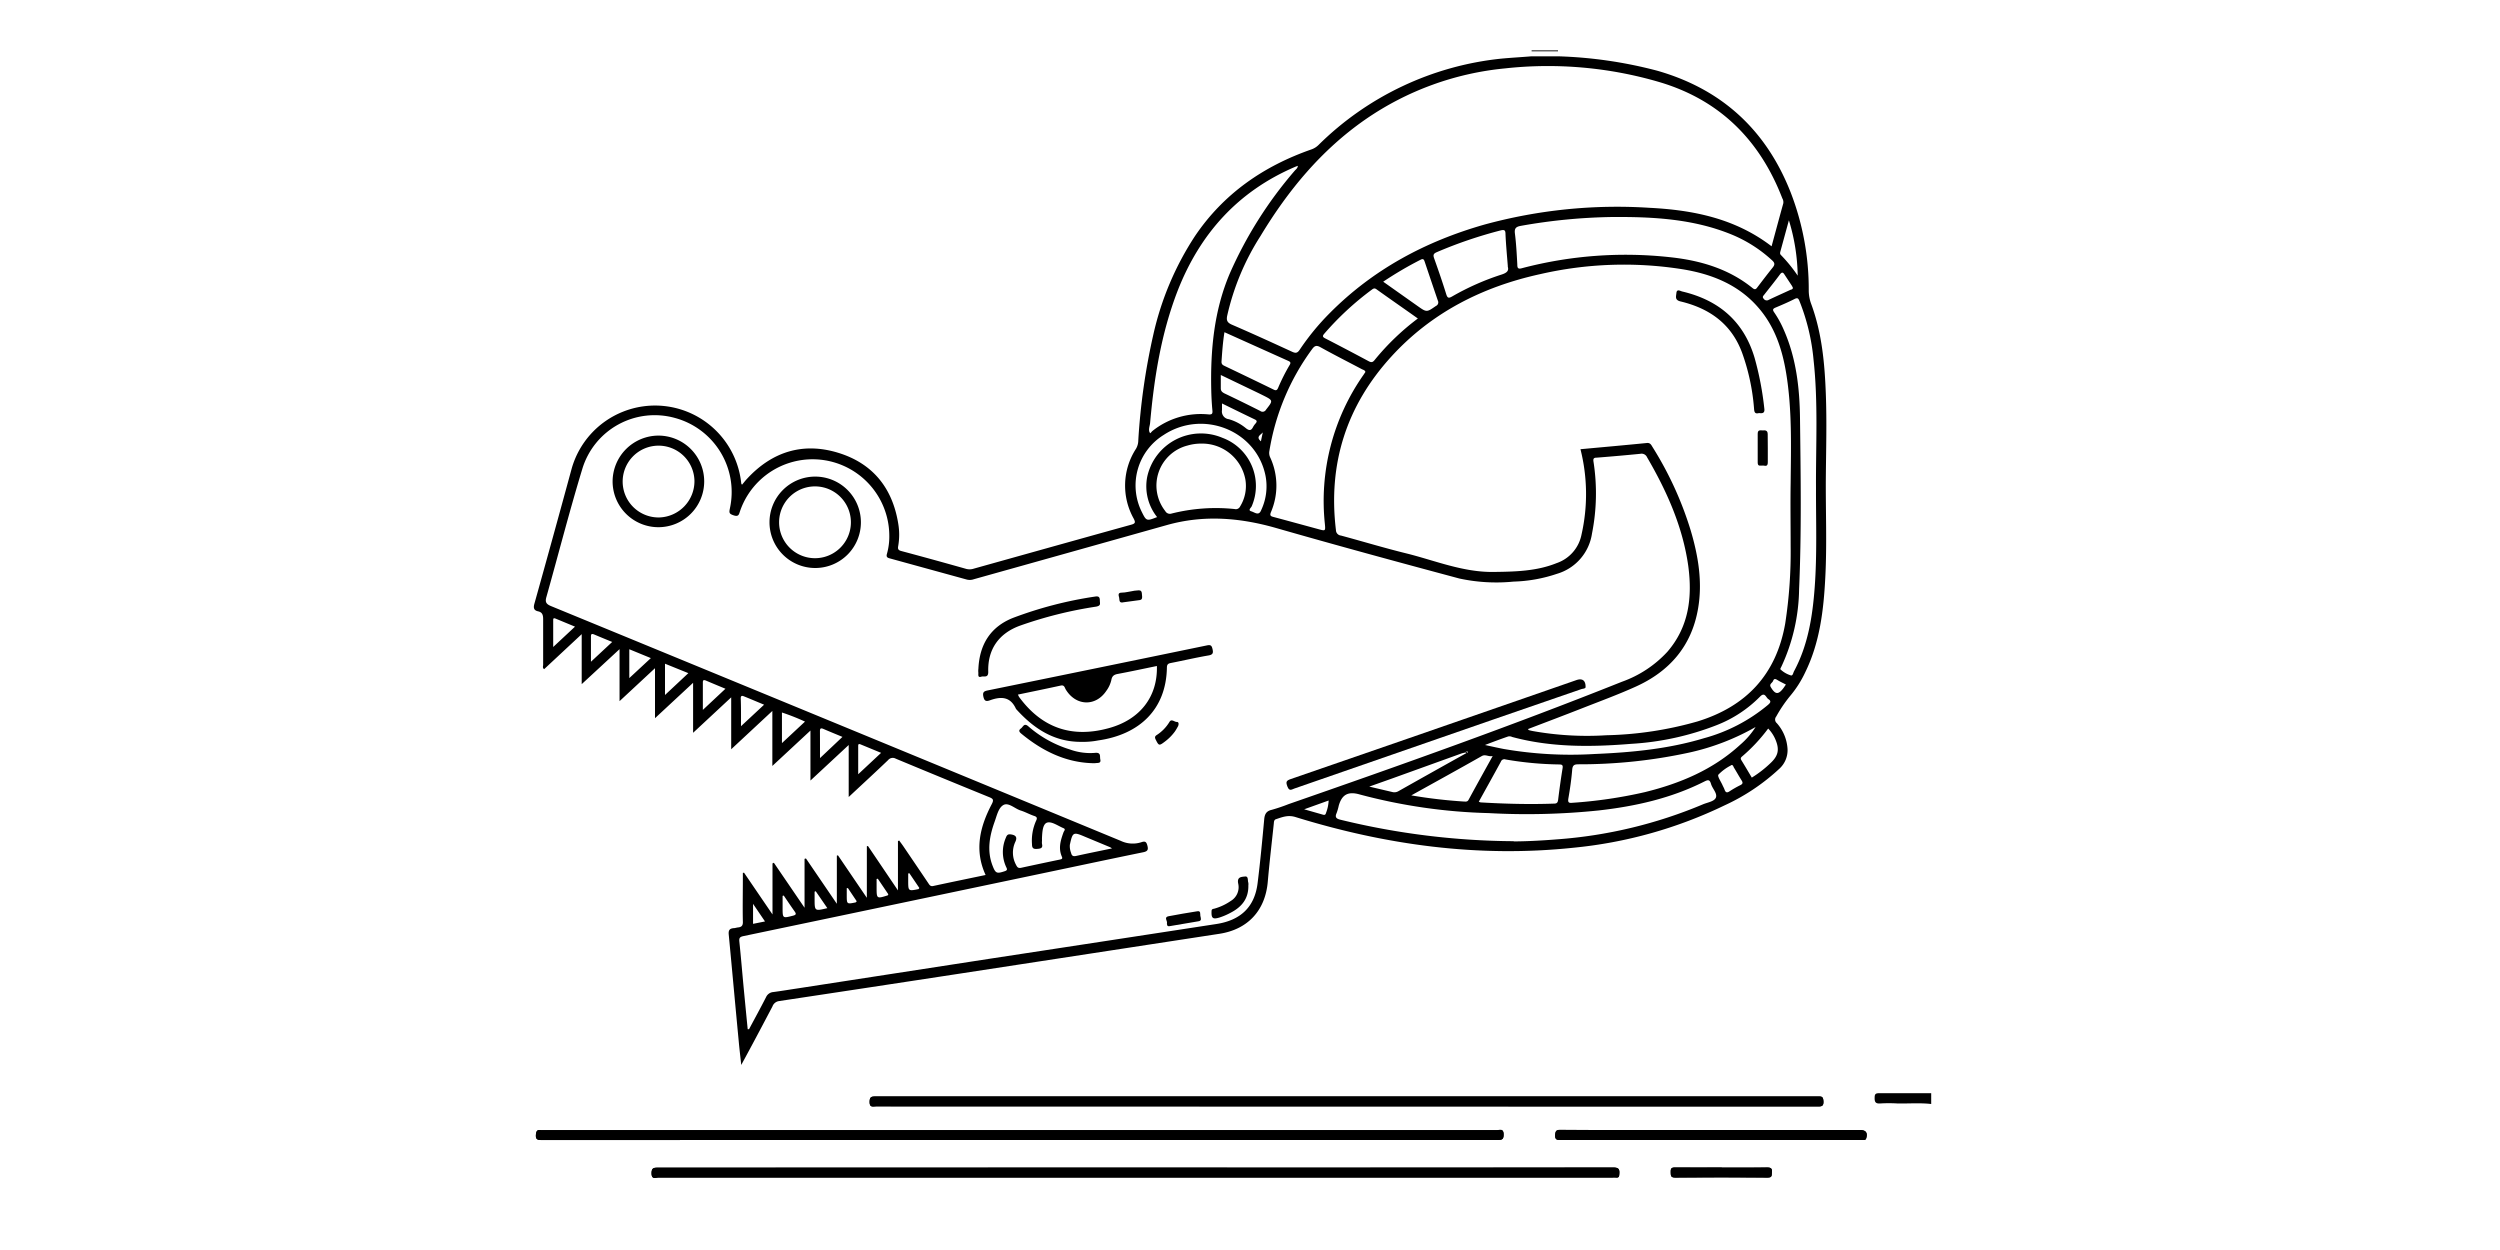 <svg id="Layer_1" data-name="Layer 1" xmlns="http://www.w3.org/2000/svg" viewBox="0 0 500 250"><title>illustration_creative</title><path d="M227.12,233.52q-47.76,0-95.5,0c-.9,0-1.33.06-1.31,1.16,0,1.27.86.81,1.4.81H322.47a5.77,5.77,0,0,1,.72,0c.53.07.63-.17.67-.68.09-1-.12-1.33-1.25-1.32Q274.86,233.55,227.12,233.52ZM203.84,228q47.81,0,95.61,0c.95,0,1.3-.15,1.27-1.2s-.8-.77-1.32-.77H108.53a2.17,2.17,0,0,1-.36,0c-.71-.11-.91.15-1,.9-.09,1.1.47,1.08,1.26,1.08Zm65.46-6.72h94.18c.73,0,1.26.07,1.21-1s-.4-1-1.13-1q-94.24,0-188.49,0c-.86,0-1.13.16-1.15,1.09,0,1.2.72.89,1.32.89ZM342.22,226q-15,0-30.1,0c-.81,0-1,.17-1.09,1-.06,1.13.58,1,1.26,1h60.55a.39.39,0,0,0,.4-.33c.33-1.07-.06-1.63-1.16-1.63Zm2.14,7.48c-3.11,0-6.22,0-9.34,0-.8,0-.9.27-.88.95s0,1.07.91,1.06q9.22-.07,18.44,0c1,0,.84-.47.89-1.08s-.16-.94-.91-.93C350.43,233.54,347.4,233.52,344.36,233.52Z"/><path d="M386.24,220.8c-2.26-.26-4.53-.06-6.8-.11a28.79,28.79,0,0,0-3.35,0c-1,.08-1.19-.3-1.16-1.2,0-.7.24-.85.89-.85,3.48,0,6.95,0,10.42,0Z"/><path d="M306.32,10.26v-.18h5.28v.18Z"/><path d="M306.32,11.26h5.28a87.79,87.79,0,0,1,19.87,2.89c12.93,3.7,21.8,11.89,26.69,24.4A53.65,53.65,0,0,1,361.75,58a7.81,7.81,0,0,0,.49,2.79c2.16,5.85,2.71,12,2.93,18.12.2,5.44.05,10.87,0,16.3-.06,6.76.24,13.52-.11,20.27-.33,6.53-1.09,13-4,18.95a21.45,21.45,0,0,1-3.09,4.83,27.37,27.37,0,0,0-2.73,4.05.94.94,0,0,0,.12,1.32,8.5,8.5,0,0,1,2.15,5.21,5,5,0,0,1-1.59,3.86,41.29,41.29,0,0,1-11,7.37,89.2,89.2,0,0,1-30.26,8.48c-19,2-37.44-.54-55.56-6.14-1.49-.46-2.62,0-3.88.42-.42.12-.43.52-.46.89-.41,3.89-.87,7.78-1.21,11.68-.51,5.72-4,9.49-9.67,10.36l-51.63,7.92q-18.23,2.79-36.47,5.54a1.64,1.64,0,0,0-1.29,1.07c-2,3.8-4,7.59-6.24,11.7-.19-1.77-.37-3.23-.5-4.69-.68-7.12-1.32-14.24-2-21.36-.09-.89.16-1.24,1-1.31.27,0,.55-.11.82-.14.77-.06,1.05-.4,1-1.22-.06-2.84,0-5.68,0-8.52v-1.16l.23-.06,5.7,8.36V172.68l.27-.13c2,2.93,4,5.86,6.14,9v-9.78l.28-.08,6.18,9.07v-9.63l.22-.07c1.87,2.75,3.73,5.5,5.78,8.5V169.25l.22-.05,6,8.88v-9.86l.24-.12c.31.43.63.84.92,1.28q2.46,3.62,4.9,7.24c.24.36.43.71,1,.58,3.47-.75,6.94-1.46,10.47-2.2-2.3-5-1.13-9.67,1.23-14.17.45-.86.28-1.08-.51-1.4q-9.36-3.81-18.68-7.69a1.21,1.21,0,0,0-1.55.29c-2.53,2.42-5.11,4.79-7.87,7.37V149l-7.65,7.11v-10l-7.62,7.08v-11l-8.23,7.66V139.47l-7.62,7.09v-10L131,143.64v-10l-7.09,6.59V129.83l-7.57,7v-10l-7.51,7c-.38-.25-.2-.6-.2-.88,0-3,0-6.08,0-9.12,0-.83-.17-1.38-1-1.56s-1-.65-.75-1.53c2.52-9,5-18,7.45-27a17.33,17.33,0,0,1,33.92,2.93c0,.07.06.12.15.28.37-.44.7-.87,1.07-1.26,5-5.37,11.14-7.29,18.17-5.13,6.88,2.11,10.84,7,12,14.12a13.25,13.25,0,0,1,0,4.53c-.11.58,0,.84.64,1q6.54,1.75,13,3.58a2.67,2.67,0,0,0,1.51-.07c10.48-2.93,21-5.88,31.45-8.78.84-.23.88-.47.51-1.2a13.52,13.52,0,0,1,.46-14,3.43,3.43,0,0,0,.45-1.7,130.48,130.48,0,0,1,3-21.09A59.73,59.73,0,0,1,239,47.21c5.74-8.5,13.74-14,23.32-17.34A3.8,3.8,0,0,0,263.7,29a60.87,60.87,0,0,1,36.53-17.27C302.26,11.54,304.29,11.43,306.32,11.26ZM293.1,150.5a7.16,7.16,0,0,0-.8.19l-14,5.05-4.45,1.58,4.59,1.08a1.61,1.61,0,0,0,1.26-.17q6.75-3.81,13.54-7.59c.11-.11.45,0,.31-.29S293.2,150.3,293.1,150.5Zm-63-63.86a3.09,3.09,0,0,1,.37-.43,15.48,15.48,0,0,1,11.2-3.33c.71.06.88-.1.81-.8-.13-1.35-.2-2.71-.23-4.07-.18-8,.55-15.84,3.68-23.25a81.76,81.76,0,0,1,13-20.6c.23-.28.6-.49.64-1-.23.09-.37.13-.5.19C247.61,38.25,240,46.71,235.51,58.2c-3.28,8.5-4.69,17.39-5.49,26.4-.06.67-.44,1.38,0,2.05l-.11-.26-.08.07Zm-80.53,119.2.24,0c1.14-2.14,2.31-4.27,3.41-6.43a1.73,1.73,0,0,1,1.44-1c1.66-.22,3.31-.5,5-.75L198,191.74q22.62-3.45,45.23-6.93c4.89-.74,7.7-3.4,8.29-8.17.53-4.24.93-8.5,1.32-12.76.09-1,.39-1.66,1.49-1.91a34.85,34.85,0,0,0,3.4-1.15c22.36-7.77,44.67-15.69,66.66-24.47a22.68,22.68,0,0,0,9.09-6c4.31-5,5-10.88,4.18-17.11-1.1-7.88-4.29-15-8.25-21.79a1.19,1.19,0,0,0-1.33-.69q-4.35.43-8.72.77c-.65,0-.76.23-.65.88a41.1,41.1,0,0,1-.31,14.29,9.9,9.9,0,0,1-7,8.06,29.6,29.6,0,0,1-8.69,1.56,34.92,34.92,0,0,1-10.85-.62c-12.36-3.31-24.71-6.67-37-10.2-7.16-2-14.26-2.52-21.48-.49q-19.29,5.43-38.59,10.83a2.48,2.48,0,0,1-1.4.08l-15.46-4.25c-.54-.14-.7-.34-.54-.91a12.71,12.71,0,0,0,.47-3.67A15.34,15.34,0,0,0,148,102.25c-.21.63-.27,1.14-1.24.83s-.95-.56-.78-1.4a15.34,15.34,0,0,0-11-18.09,15.11,15.11,0,0,0-18.51,10.17c-2.58,8.47-4.76,17-7.17,25.57-.3,1-.15,1.46.91,1.89q57,23.43,113.94,46.95a5.56,5.56,0,0,0,4.13.27c.76-.26,1-.08,1.2.69s.09,1.12-.79,1.31c-6.84,1.4-13.66,2.86-20.49,4.29q-29.76,6.26-59.51,12.49c-.71.15-.9.38-.82,1.1.32,3.06.57,6.13.86,9.19C149,200.29,149.26,203.06,149.54,205.84Zm166.55-116c4.44-.41,8.84-.8,13.25-1.24.7-.07.89.41,1.15.83a69.4,69.4,0,0,1,7.63,16.69c1.51,5.1,2.38,10.3,1.46,15.61-1.29,7.51-5.74,12.59-12.56,15.64-3.48,1.57-7.08,2.89-10.64,4.29s-7.2,2.77-10.83,4.16c.11.11.15.19.21.21a7.51,7.51,0,0,0,.82.19,61.62,61.62,0,0,0,14.67.83,71.69,71.69,0,0,0,18.18-2.75c9.78-3,15.78-9.37,17.58-19.58a93.91,93.91,0,0,0,1.09-15.52c0-4.19-.07-8.39,0-12.59.07-7.35.3-14.71-.9-22-.79-4.78-2.28-9.3-5.53-13.05-4-4.65-9.39-6.77-15.27-7.72a74.84,74.84,0,0,0-28.45,1c-11.48,2.53-21.65,7.66-29.68,16.44-9,9.84-12.72,21.46-11.11,34.75a1.1,1.1,0,0,0,1,1.08c4.31,1.16,8.59,2.46,12.92,3.53,5.82,1.43,11.44,3.83,17.6,3.75,4.29-.06,8.55-.13,12.6-1.76a7.57,7.57,0,0,0,5-5.75A36.63,36.63,0,0,0,316.09,89.83Zm38.2-40.59c.79-2.91,1.55-5.75,2.34-8.59a1.51,1.51,0,0,0-.2-1c-4.5-11.68-12.56-19.7-24.64-23.26A79,79,0,0,0,301,13.68a59,59,0,0,0-27.91,10.2c-8.83,6.13-15.49,14.21-21,23.34a49.8,49.8,0,0,0-6.65,15.92c-.19.93,0,1.37.9,1.78,4.06,1.75,8.08,3.59,12.1,5.44.72.33,1.06.25,1.51-.43a48.93,48.93,0,0,1,6-7.31c8.68-8.75,19.17-14.35,30.92-17.7a100.57,100.57,0,0,1,33-3.36C338.58,42,347,43.66,354.29,49.24ZM322.52,43.4a112.91,112.91,0,0,0-18.35,1.77c-.92.17-1.32.45-1.19,1.51.26,2.06.37,4.13.48,6.21,0,.7.12,1,1,.73a81.44,81.44,0,0,1,29.45-2.19c6,.63,11.75,2.26,16.58,6.17.49.4.71.26,1-.16,1-1.31,2-2.63,3-3.87.53-.63.5-1-.1-1.53a27.19,27.19,0,0,0-8.25-5.21C338.56,43.77,330.57,43.35,322.52,43.4Zm-49.44,31c-.07-.36-.42-.42-.68-.55-2.78-1.47-5.59-2.89-8.34-4.42-.83-.46-1.19-.22-1.67.44a47,47,0,0,0-8.51,20.31A2.09,2.09,0,0,0,254,91.4a13.44,13.44,0,0,1,.2,11c-.29.7-.08.85.52,1,3,.8,6,1.63,9,2.44,1.38.38,1.39.38,1.25-1.09A43.9,43.9,0,0,1,272.68,75Zm29.66,93.88c2.29,0,5.48-.15,8.67-.41a92.37,92.37,0,0,0,29.17-7c.94-.4,2.36-.58,2.62-1.41s-.73-1.75-1-2.69-.66-.8-1.36-.45c-6.64,3.35-13.77,4.94-21.1,5.77a139.46,139.46,0,0,1-22,.53,110,110,0,0,1-25.77-3.72c-2.34-.68-3.58,0-4.22,2.23a10.25,10.25,0,0,1-.43,1.49c-.4.87,0,1.14.79,1.33A149.31,149.31,0,0,0,302.74,168.24ZM363.2,97.59c-.05-8.54.45-17.1-.49-25.62a41.81,41.81,0,0,0-2.8-11.71c-.22-.54-.36-.79-1-.46-1.24.63-2.53,1.18-3.81,1.72-.55.23-.61.45-.27.94A20.51,20.51,0,0,1,356.77,66c2.48,5.63,3.16,11.62,3.23,17.66.14,11.38.32,22.78-.18,34.16a37.79,37.79,0,0,1-3.55,15.52c-.09.17-.25.45-.19.52a5.13,5.13,0,0,0,2,1.19c.48.22.55-.46.71-.77,2.82-5.25,3.72-11,4.15-16.83C363.43,110.86,363.18,104.22,363.2,97.59Zm-123-8.87a9.55,9.55,0,0,0-2.71.39,8.26,8.26,0,0,0-4.44,13.1,1.05,1.05,0,0,0,1.19.52,36.22,36.22,0,0,1,12.7-.92.93.93,0,0,0,1.07-.5,7.8,7.8,0,0,0,1.07-5.39A8.8,8.8,0,0,0,240.19,88.72Zm110.94,56.67a47.23,47.23,0,0,1-13.36,5.14,103.22,103.22,0,0,1-22.09,2.33c-.85,0-1.17.19-1.25,1.09-.16,1.91-.43,3.81-.76,5.7-.13.76,0,1,.78.91A92.71,92.71,0,0,0,329,158.42c7.05-1.74,13.61-4.49,19.05-9.48A15.88,15.88,0,0,0,351.13,145.39ZM283.57,63.7c-2.81-2-5.55-3.89-8.27-5.84-.39-.29-.62-.16-.93.07a58.63,58.63,0,0,0-9.47,8.76c-.41.47-.46.69.17,1q4.35,2.24,8.66,4.55c.51.27.79.27,1.19-.23A49.26,49.26,0,0,1,283.57,63.7Zm18-10.4c-.18-2.3-.38-4.36-.47-6.43,0-.79-.16-1-1-.78a88,88,0,0,0-12.76,4.35c-.69.3-.74.6-.5,1.26.84,2.36,1.66,4.73,2.4,7.12.25.81.49.87,1.19.47a51.38,51.38,0,0,1,9.92-4.39C301.35,54.57,301.84,54.16,301.54,53.3ZM208.4,168.18h0a2.4,2.4,0,0,0,0,.6c.21.87-.28.95-1,1s-1-.14-1-.94a9.69,9.69,0,0,1,.81-4.67c.29-.57.18-.82-.43-1-.9-.31-1.75-.79-2.66-1.07-1.18-.38-2.43-1.68-3.45-1.09s-1.32,2.2-1.78,3.43c-1,2.83-1.51,5.71-.4,8.64.61,1.61.85,1.7,2.46,1.16.45-.15.55-.31.32-.76a7.13,7.13,0,0,1-.11-5.91c.23-.61.44-.78,1.08-.68,1,.16,1.23.63.82,1.49a5.1,5.1,0,0,0,.16,4.61c.22.46.44.69,1,.57q3.86-.84,7.72-1.64c.37-.08.64-.15.43-.6-.74-1.69-.24-3.28.34-4.88.09-.24.49-.59,0-.8-1.09-.45-2.33-1.38-3.25-1.13s-1,1.85-1.06,3C208.39,167.7,208.4,167.94,208.4,168.18Zm87.36-7.84a2.2,2.2,0,0,0,.36.14c4.91.29,9.82.42,14.73.24.56,0,.72-.26.78-.8.26-2.1.55-4.2.89-6.29.1-.65-.15-.73-.68-.74a67.66,67.66,0,0,1-10.73-1,.72.72,0,0,0-.93.44C298.73,155,297.26,157.63,295.76,160.34ZM297,149c1.47.32,2.62.58,3.77.8a78.7,78.7,0,0,0,18.14,1c7.4-.31,14.73-1,21.86-3.15A33.7,33.7,0,0,0,353.57,141c.46-.39.78-.75.11-1.17-.5-.31-.7-1.53-1.7-.48a24.79,24.79,0,0,1-8.65,5.68,55.86,55.86,0,0,1-17.12,3.74c-8,.65-16,.73-23.79-1.38a1.19,1.19,0,0,0-.81-.09C300.17,147.8,298.72,148.33,297,149Zm-65.56-45.56a9.89,9.89,0,0,1-2-8.06,11,11,0,0,1,15.06-7.81,10.26,10.26,0,0,1,5.84,13.69c-.13.29-.81.8-.1,1s1.52,1,2-.24a11.16,11.16,0,0,0,.88-6.78C251.36,86.1,240.6,81.8,232.72,87a11.88,11.88,0,0,0-4.39,15.33C229.27,104.23,229.3,104.25,231.41,103.42Zm13.45-37c-.32,2-.46,4-.59,5.92,0,.46.21.63.54.79,3.3,1.58,6.6,3.16,9.89,4.77.5.25.7.1.89-.34A38.42,38.42,0,0,1,257.93,73c.24-.4.21-.61-.25-.81Zm37.39,92.64a100.06,100.06,0,0,0,10.54,1.23c.34,0,.66.09.9-.36,1.55-2.86,3.13-5.7,4.82-8.75-.86.2-1.41-.4-2.16,0C291.75,153.83,287.11,156.38,282.25,159.08ZM276.64,56.34l6.86,4.85c1.85,1.31,1.83,1.29,3.69,0a.78.78,0,0,0,.38-1.07q-1.33-3.9-2.64-7.8c-.15-.46-.31-.63-.82-.37A72.93,72.93,0,0,0,276.64,56.34Zm77,89.36a33.52,33.52,0,0,1-5.23,5.6c-.32.27-.31.46-.1.8.69,1.11,1.35,2.25,2.05,3.42a22.12,22.12,0,0,0,3.7-2.86c1.63-1.51,1.88-2.77,1-4.82A7.24,7.24,0,0,0,353.63,145.7ZM244.16,75c0,1,0,1.84,0,2.66,0,.53.25.76.69,1q3.61,1.72,7.18,3.52a.78.78,0,0,0,1.18-.25c1.44-1.84,1.46-1.83-.66-2.89l-.85-.42ZM222.4,169.68a4.22,4.22,0,0,0-.38-.24l-5.05-2.1c-2.34-1-2.45-.91-3,1.62a3.75,3.75,0,0,0,.25,1.63c.13.57.41.73,1,.6C217.6,170.66,219.93,170.2,222.4,169.68ZM357.78,44.06c-.58,2.11-1.13,4.15-1.69,6.18-.07.28-.15.52.1.77a29.45,29.45,0,0,1,3.35,4.12A39.59,39.59,0,0,0,357.78,44.06ZM133,132.74V139l4.67-4.37ZM244.4,80.69c0,.53,0,.93,0,1.32a1.56,1.56,0,0,0,1.37,1.83,9.42,9.42,0,0,1,3.36,1.76c.68.55,1.1.6,1.5-.23a3.55,3.55,0,0,1,.49-.68c.28-.33.33-.57-.15-.8C248.8,82.85,246.64,81.79,244.4,80.69ZM346.32,153a1.32,1.32,0,0,0-.2.12,9.45,9.45,0,0,0-2.44,1.81c-.24.33.51,1.38.82,2.1.13.29.29.56.4.86.19.57.45.75,1,.38a20.24,20.24,0,0,1,2.17-1.24c.56-.27.51-.55.22-1-.53-.83-1-1.7-1.53-2.55C346.66,153.29,346.62,153,346.32,153Zm12.26-95.44c-.06-.12-.12-.27-.2-.4-.5-.76-1-1.52-1.51-2.29-.31-.5-.56-.4-.87,0-1,1.36-2.1,2.71-3.15,4.06-.19.24-.45.45-.12.81a.74.74,0,0,0,1,.24c1.43-.69,2.89-1.33,4.33-2C358.25,57.9,358.56,57.9,358.58,57.55ZM161,144.32a43.13,43.13,0,0,0-4.61-1.82v6.12Zm-15.91-6.57c-1.39-.58-2.63-1.09-3.87-1.62-.41-.17-.66-.2-.65.39,0,1.74,0,3.48,0,5.46Zm3.08,7.52,4.65-4.33c-1.44-.6-2.71-1.14-4-1.66-.37-.15-.67-.21-.67.39C148.22,141.44,148.2,143.22,148.2,145.27Zm28.05,5.3-4-1.65c-.25-.1-.58-.27-.58.23,0,1.83,0,3.66,0,5.7ZM115,125.33l-3.79-1.57c-.27-.11-.57-.26-.57.23,0,1.72,0,3.43,0,5.41Zm49,26.29c1.61-1.51,3-2.83,4.49-4.24-1.39-.58-2.6-1.07-3.8-1.59-.5-.21-.71-.15-.7.46C164,148,164,149.65,164,151.62Zm-38.14-16,4.31-4-4.31-1.77Zm-3.42-7.23c-1.3-.53-2.44-1-3.55-1.47-.5-.21-.71-.19-.7.43,0,1.57,0,3.15,0,5Zm138.39,33.47,3.5,1c.33.09.74.29.86-.24a7.76,7.76,0,0,0,.54-2.52ZM156.75,179.11l-.23.06v2.36c0,2.17,0,2.14,2.11,1.6.69-.18.59-.43.28-.87C158.17,181.22,157.46,180.16,156.75,179.11Zm8.72,2.52-2.33-3.39-.22.1v1.41C162.92,182.24,162.92,182.24,165.47,181.63Zm191.71-44.72c-.6-.32-1.18-.58-1.72-.92s-.7-.16-.86.23-.81.6-.44,1.21c.89,1.5,1.51,1.55,2.53.19C356.85,137.4,357,137.17,357.18,136.91ZM175.56,175.74l-.24.06v1.63c0,2.34,0,2.34,2.24,1.64,0,0,.06-.11.11-.21Zm6.31-1.1-.23.06v1.39c0,2.15,0,2.15,2.07,1.73,0,0,.08-.11.16-.22ZM153,184.29l-2.39-3.52v4Zm16.59-6.66-.24,0V179c0,1.85,0,1.85,1.79,1.48,0,0,.09-.09.21-.22Zm83-91.19c-.36.51-1.53.9-.4,1.82C252.32,87.56,252.45,87,252.57,86.44Z"/><path d="M227.12,233.52q47.75,0,95.49,0c1.13,0,1.34.34,1.25,1.32,0,.51-.14.75-.67.68a5.77,5.77,0,0,0-.72,0H131.71c-.54,0-1.36.46-1.4-.81,0-1.1.41-1.16,1.31-1.16Q179.36,233.53,227.12,233.52Z"/><path d="M203.84,228H108.46c-.79,0-1.35,0-1.26-1.08.06-.75.26-1,1-.9a2.17,2.17,0,0,0,.36,0H299.4c.52,0,1.28-.39,1.32.77s-.32,1.2-1.27,1.2Q251.65,228,203.84,228Z"/><path d="M269.3,221.28H175.24c-.6,0-1.35.31-1.32-.89,0-.93.29-1.09,1.15-1.09q94.25,0,188.49,0c.73,0,1.09,0,1.13,1s-.48,1-1.21,1Z"/><path d="M342.22,226h29.86c1.1,0,1.49.56,1.16,1.63a.39.39,0,0,1-.4.33H312.29c-.68,0-1.32.17-1.26-1,.05-.85.28-1,1.09-1Q327.16,226.07,342.22,226Z"/><path d="M344.36,233.52c3,0,6.07,0,9.11,0,.75,0,1,.19.91.93s.07,1.09-.89,1.08q-9.23-.07-18.44,0c-.92,0-.89-.4-.91-1.06s.08-1,.88-.95C338.14,233.55,341.25,233.52,344.36,233.52Z"/><path d="M293.1,150.5c.1-.2.33-.32.42-.15s-.2.18-.31.29A1.71,1.71,0,0,0,293.1,150.5Z"/><path d="M230.07,86.64l-.2-.18.08-.07c0,.08.07.17.11.26Z"/><path d="M216.15,148.37c-5.36,0-9.37-2.66-12.82-6.44a.9.9,0,0,1-.15-.19c-1.12-2.45-3-2.47-5.19-1.68-.74.27-1.12.17-1.31-.71s.07-1.1.84-1.26q21.91-4.47,43.82-9c.81-.17,1,0,1.17.75s.07,1.1-.81,1.25c-2.47.42-4.92,1-7.38,1.48-.5.1-.93.15-.94.92-.13,8.37-5.47,13.42-13.76,14.6A16,16,0,0,1,216.15,148.37Zm15.23-15.17c-2.64.54-5.21,1.1-7.79,1.58-.77.14-1.18.41-1.32,1.22a5.85,5.85,0,0,1-1,2.16c-2.13,3.2-6.09,3.07-8.11-.25-.23-.36-.26-.95-1-.8-2.83.62-5.67,1.2-8.58,1.81.12.23.17.37.25.49,4.54,6.17,10.53,8.25,17.89,6.23C228,143.94,231.55,139.35,231.38,133.2Z"/><path d="M317.12,137.43c-.05.34-.53.28-.87.4q-8.69,3-17.38,6l-40,13.88c-.54.19-1,.6-1.38-.38s-.23-1.21.69-1.53q23.67-8.16,47.31-16.38c3.32-1.14,6.62-2.3,9.93-3.45C316.5,135.64,317.15,136.12,317.12,137.43Z"/><path d="M131.74,87.12a9.16,9.16,0,1,1-9.22,9.19A9.2,9.2,0,0,1,131.74,87.12Zm7.15,9a7.18,7.18,0,1,0-7,7.37A7.26,7.26,0,0,0,138.89,96.11Z"/><path d="M163,113.6a9.14,9.14,0,1,1,9.18-9.22A9.13,9.13,0,0,1,163,113.6Zm0-16.32a7.18,7.18,0,1,0,0,14.36,7.18,7.18,0,1,0,0-14.36Z"/><path d="M195.68,133.73c.23-4.79,2.37-8.33,6.89-10.14a79.16,79.16,0,0,1,16.4-4.27c.69-.11,1,0,1,.8,0,.6.26,1-.71,1.2a82.52,82.52,0,0,0-15.17,3.78c-4.32,1.54-6.59,4.76-6.44,9.3,0,1.26-.88.76-1.36.93-.85.28-.56-.5-.63-.89A3.36,3.36,0,0,1,195.68,133.73Z"/><path d="M218.29,152.63c-5.3-.2-9.93-2.5-14.09-5.95-.47-.4-.43-.69,0-1s.61-1.16,1.47-.41A22.75,22.75,0,0,0,214,149.9a11.83,11.83,0,0,0,4.94.68c1.31-.16,1,.67,1.11,1.26.22.88-.48.71-.94.79A6.84,6.84,0,0,1,218.29,152.63Z"/><path d="M249.67,177.09c.06,2.58-1.27,4.26-3.46,5.41a12.93,12.93,0,0,1-2.3,1c-1.36.41-1.66.16-1.6-1.26,0-.49.35-.44.63-.53a11,11,0,0,0,3.23-1.53,3.2,3.2,0,0,0,1.48-3.42c-.31-1.41.65-1.38,1.36-1.46s.49.77.65,1.22A1.93,1.93,0,0,1,249.67,177.09Z"/><path d="M234,185.22c-.67.16-.63-.38-.6-.72s-.62-1.08.3-1.25c1.92-.36,3.85-.7,5.78-1,.72-.11.53.55.59.92s.39,1-.41,1.09C237.76,184.57,235.88,184.9,234,185.22Z"/><path d="M235.63,145.21c-.11.18-.36.68-.68,1.13a9.63,9.63,0,0,1-2,2c-1.14.86-1.19.82-1.83-.46-.2-.42-.13-.64.22-.87a8.08,8.08,0,0,0,2.55-2.62c.39-.69,1,0,1.45,0C235.5,144.37,235.89,144.45,235.63,145.21Z"/><path d="M224.73,120.45c-1,.26-.8-.5-.9-.92s-.33-1,.49-1,1.73-.27,2.59-.39c1.42-.18,1.45-.12,1.52,1.24,0,.44-.14.58-.5.64Z"/><path d="M351.8,82.61c-.95.28-.95-.39-1-1a42.51,42.51,0,0,0-2.39-11.08c-2.14-5.77-6.53-8.86-12.29-10.24-1.21-.28-.9-1-.84-1.68.08-.89.76-.41,1.17-.31,7.34,1.73,12.35,6,14.5,13.38a61.55,61.55,0,0,1,1.91,10C353,82.62,352.52,82.71,351.8,82.61Z"/><path d="M353.56,89.69c0,.92,0,1.84,0,2.75s-.44.72-.92.67-1.11.3-1.1-.62c0-1.91,0-3.82,0-5.73,0-.89.58-.66,1-.68s1-.09,1,.75S353.56,88.74,353.56,89.69Z"/></svg>